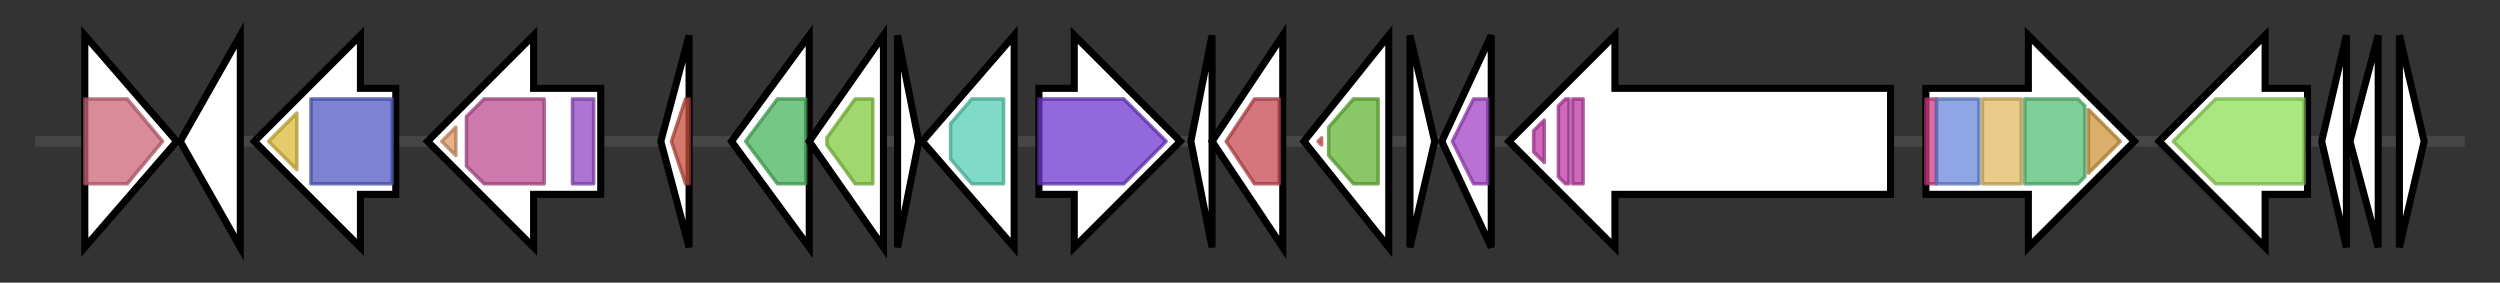 <svg version="1.1" baseProfile="full" xmlns="http://www.w3.org/2000/svg" width="707.467" height="80">
	<rect width="100%" height="100%" fill="#333333" stroke="none"/>
	<g>
		<line x1="10" y1="40.0" x2="697.467" y2="40.0" style="stroke:rgb(70,70,70); stroke-width:3 "/>
		<g>
			<title> (ctg4_318)</title>
			<polygon class=" (ctg4_318)" points="24,10 50,40 24,70" fill="rgb(255,255,255)" fill-opacity="1.0" stroke="rgb(0,0,0)" stroke-width="2"  />
			<g>
				<title>EAL (PF00563)
"EAL domain"</title>
				<polygon class="PF00563" points="24,28 36,28 46,40 36,52 24,52" stroke-linejoin="round" width="23" height="24" fill="rgb(204,100,120)" stroke="rgb(163,80,96)" stroke-width="1" opacity="0.75" />
			</g>
		</g>
		<g>
			<title> (ctg4_319)</title>
			<polygon class=" (ctg4_319)" points="51,40 68,10 68,70" fill="rgb(255,255,255)" fill-opacity="1.0" stroke="rgb(0,0,0)" stroke-width="2"  />
		</g>
		<g>
			<title> (ctg4_320)</title>
			<polygon class=" (ctg4_320)" points="112,25 102,25 102,10 72,40 102,70 102,55 112,55" fill="rgb(255,255,255)" fill-opacity="1.0" stroke="rgb(0,0,0)" stroke-width="2"  />
			<g>
				<title>Thiolase_C (PF02803)
"Thiolase, C-terminal domain"</title>
				<polygon class="PF02803" points="76,40 84,32 84,48" stroke-linejoin="round" width="12" height="24" fill="rgb(218,187,56)" stroke="rgb(174,149,44)" stroke-width="1" opacity="0.75" />
			</g>
			<g>
				<title>Thiolase_N (PF00108)
"Thiolase, N-terminal domain"</title>
				<polygon class="PF00108" points="88,28 88,28 111,28 111,52 88,52 88,52" stroke-linejoin="round" width="23" height="24" fill="rgb(82,90,195)" stroke="rgb(65,72,156)" stroke-width="1" opacity="0.75" />
			</g>
		</g>
		<g>
			<title> (ctg4_321)</title>
			<polygon class=" (ctg4_321)" points="170,25 151,25 151,10 121,40 151,70 151,55 170,55" fill="rgb(255,255,255)" fill-opacity="1.0" stroke="rgb(0,0,0)" stroke-width="2"  />
			<g>
				<title>Bac_DnaA_C (PF08299)
"Bacterial dnaA protein helix-turn-helix"</title>
				<polygon class="PF08299" points="125,40 129,36 129,44" stroke-linejoin="round" width="6" height="24" fill="rgb(223,151,101)" stroke="rgb(178,120,80)" stroke-width="1" opacity="0.75" />
			</g>
			<g>
				<title>Bac_DnaA (PF00308)
"Bacterial dnaA  protein"</title>
				<polygon class="PF00308" points="132,33 137,28 154,28 154,52 137,52 132,47" stroke-linejoin="round" width="22" height="24" fill="rgb(188,76,147)" stroke="rgb(150,60,117)" stroke-width="1" opacity="0.75" />
			</g>
			<g>
				<title>DnaA_N (PF11638)
"DnaA N-terminal domain"</title>
				<rect class="PF11638" x="162" y="28" stroke-linejoin="round" width="6" height="24" fill="rgb(146,71,194)" stroke="rgb(116,56,155)" stroke-width="1" opacity="0.75" />
			</g>
		</g>
		<g>
			<title> (ctg4_322)</title>
			<polygon class=" (ctg4_322)" points="187,40 195,10 195,70" fill="rgb(255,255,255)" fill-opacity="1.0" stroke="rgb(0,0,0)" stroke-width="2"  />
			<g>
				<title>Ribosomal_S20p (PF01649)
"Ribosomal protein S20"</title>
				<polygon class="PF01649" points="190,40 194,28 195,28 195,52 194,52" stroke-linejoin="round" width="8" height="24" fill="rgb(198,77,61)" stroke="rgb(158,61,48)" stroke-width="1" opacity="0.75" />
			</g>
		</g>
		<g>
			<title> (ctg4_323)</title>
			<polygon class=" (ctg4_323)" points="207,40 229,10 229,70" fill="rgb(255,255,255)" fill-opacity="1.0" stroke="rgb(0,0,0)" stroke-width="2"  />
			<g>
				<title>CcmB (PF03379)
"CcmB protein"</title>
				<polygon class="PF03379" points="211,40 220,28 228,28 228,52 220,52" stroke-linejoin="round" width="21" height="24" fill="rgb(72,180,92)" stroke="rgb(57,144,73)" stroke-width="1" opacity="0.75" />
			</g>
		</g>
		<g>
			<title> (ctg4_324)</title>
			<polygon class=" (ctg4_324)" points="229,40 250,10 250,70" fill="rgb(255,255,255)" fill-opacity="1.0" stroke="rgb(0,0,0)" stroke-width="2"  />
			<g>
				<title>ABC_tran (PF00005)
"ABC transporter"</title>
				<polygon class="PF00005" points="234,39 242,28 247,28 247,52 242,52 234,41" stroke-linejoin="round" width="13" height="24" fill="rgb(129,201,63)" stroke="rgb(103,160,50)" stroke-width="1" opacity="0.75" />
			</g>
		</g>
		<g>
			<title> (ctg4_325)</title>
			<polygon class=" (ctg4_325)" points="254,10 260,40 254,70" fill="rgb(255,255,255)" fill-opacity="1.0" stroke="rgb(0,0,0)" stroke-width="2"  />
		</g>
		<g>
			<title> (ctg4_326)</title>
			<polygon class=" (ctg4_326)" points="261,40 287,10 287,70" fill="rgb(255,255,255)" fill-opacity="1.0" stroke="rgb(0,0,0)" stroke-width="2"  />
			<g>
				<title>SpoU_methylase (PF00588)
"SpoU rRNA Methylase family"</title>
				<polygon class="PF00588" points="269,35 275,28 284,28 284,52 275,52 269,45" stroke-linejoin="round" width="15" height="24" fill="rgb(84,205,178)" stroke="rgb(67,164,142)" stroke-width="1" opacity="0.75" />
			</g>
		</g>
		<g>
			<title> (ctg4_327)</title>
			<polygon class=" (ctg4_327)" points="294,25 304,25 304,10 334,40 304,70 304,55 294,55" fill="rgb(255,255,255)" fill-opacity="1.0" stroke="rgb(0,0,0)" stroke-width="2"  />
			<g>
				<title>Iso_dh (PF00180)
"Isocitrate/isopropylmalate dehydrogenase"</title>
				<polygon class="PF00180" points="294,28 318,28 330,40 318,52 294,52" stroke-linejoin="round" width="38" height="24" fill="rgb(109,54,206)" stroke="rgb(87,43,164)" stroke-width="1" opacity="0.75" />
			</g>
		</g>
		<g>
			<title> (ctg4_328)</title>
			<polygon class=" (ctg4_328)" points="337,40 343,10 343,70" fill="rgb(255,255,255)" fill-opacity="1.0" stroke="rgb(0,0,0)" stroke-width="2"  />
		</g>
		<g>
			<title> (ctg4_329)</title>
			<polygon class=" (ctg4_329)" points="343,40 363,10 363,70" fill="rgb(255,255,255)" fill-opacity="1.0" stroke="rgb(0,0,0)" stroke-width="2"  />
			<g>
				<title>Autoind_synth (PF00765)
"Autoinducer synthase"</title>
				<polygon class="PF00765" points="347,40 355,28 362,28 362,52 355,52" stroke-linejoin="round" width="16" height="24" fill="rgb(197,72,80)" stroke="rgb(157,57,64)" stroke-width="1" opacity="0.75" />
			</g>
		</g>
		<g>
			<title> (ctg4_330)</title>
			<polygon class=" (ctg4_330)" points="369,40 393,10 393,70" fill="rgb(255,255,255)" fill-opacity="1.0" stroke="rgb(0,0,0)" stroke-width="2"  />
			<g>
				<title>GerE (PF00196)
"Bacterial regulatory proteins, luxR family"</title>
				<polygon class="PF00196" points="373,40 374,39 374,41" stroke-linejoin="round" width="5" height="24" fill="rgb(219,94,82)" stroke="rgb(175,75,65)" stroke-width="1" opacity="0.75" />
			</g>
			<g>
				<title>Autoind_bind (PF03472)
"Autoinducer binding domain"</title>
				<polygon class="PF03472" points="376,36 383,28 390,28 390,52 383,52 376,44" stroke-linejoin="round" width="14" height="24" fill="rgb(99,181,52)" stroke="rgb(79,144,41)" stroke-width="1" opacity="0.75" />
			</g>
		</g>
		<g>
			<title> (ctg4_331)</title>
			<polygon class=" (ctg4_331)" points="399,10 406,40 399,70" fill="rgb(255,255,255)" fill-opacity="1.0" stroke="rgb(0,0,0)" stroke-width="2"  />
		</g>
		<g>
			<title> (ctg4_332)</title>
			<polygon class=" (ctg4_332)" points="408,40 422,10 422,70" fill="rgb(255,255,255)" fill-opacity="1.0" stroke="rgb(0,0,0)" stroke-width="2"  />
			<g>
				<title>DUF3429 (PF11911)
"Protein of unknown function (DUF3429)"</title>
				<polygon class="PF11911" points="411,40 417,28 421,28 421,52 417,52" stroke-linejoin="round" width="13" height="24" fill="rgb(161,66,196)" stroke="rgb(128,52,156)" stroke-width="1" opacity="0.75" />
			</g>
		</g>
		<g>
			<title> (ctg4_333)</title>
			<polygon class=" (ctg4_333)" points="535,25 457,25 457,10 427,40 457,70 457,55 535,55" fill="rgb(255,255,255)" fill-opacity="1.0" stroke="rgb(0,0,0)" stroke-width="2"  />
			<g>
				<title>Sel1 (PF08238)
"Sel1 repeat"</title>
				<polygon class="PF08238" points="434,37 437,34 437,46 434,43" stroke-linejoin="round" width="3" height="24" fill="rgb(190,55,164)" stroke="rgb(152,44,131)" stroke-width="1" opacity="0.75" />
			</g>
			<g>
				<title>Sel1 (PF08238)
"Sel1 repeat"</title>
				<polygon class="PF08238" points="441,30 443,28 444,28 444,52 443,52 441,50" stroke-linejoin="round" width="3" height="24" fill="rgb(190,55,164)" stroke="rgb(152,44,131)" stroke-width="1" opacity="0.75" />
			</g>
			<g>
				<title>Sel1 (PF08238)
"Sel1 repeat"</title>
				<rect class="PF08238" x="445" y="28" stroke-linejoin="round" width="3" height="24" fill="rgb(190,55,164)" stroke="rgb(152,44,131)" stroke-width="1" opacity="0.75" />
			</g>
		</g>
		<g>
			<title> (ctg4_334)</title>
			<polygon class=" (ctg4_334)" points="545,25 574,25 574,10 604,40 574,70 574,55 545,55" fill="rgb(255,255,255)" fill-opacity="1.0" stroke="rgb(0,0,0)" stroke-width="2"  />
			<g>
				<title>AcylCoA_DH_N (PF12418)
"Acyl-CoA dehydrogenase N terminal"</title>
				<rect class="PF12418" x="545" y="28" stroke-linejoin="round" width="3" height="24" fill="rgb(209,59,129)" stroke="rgb(167,47,103)" stroke-width="1" opacity="0.75" />
			</g>
			<g>
				<title>Acyl-CoA_dh_N (PF02771)
"Acyl-CoA dehydrogenase, N-terminal domain"</title>
				<rect class="PF02771" x="548" y="28" stroke-linejoin="round" width="12" height="24" fill="rgb(105,135,218)" stroke="rgb(84,108,174)" stroke-width="1" opacity="0.75" />
			</g>
			<g>
				<title>Acyl-CoA_dh_M (PF02770)
"Acyl-CoA dehydrogenase, middle domain"</title>
				<rect class="PF02770" x="561" y="28" stroke-linejoin="round" width="11" height="24" fill="rgb(225,186,97)" stroke="rgb(180,148,77)" stroke-width="1" opacity="0.75" />
			</g>
			<g>
				<title>Acyl-CoA_dh_1 (PF00441)
"Acyl-CoA dehydrogenase, C-terminal domain"</title>
				<polygon class="PF00441" points="573,28 588,28 590,30 590,50 588,52 573,52" stroke-linejoin="round" width="17" height="24" fill="rgb(85,191,117)" stroke="rgb(68,152,93)" stroke-width="1" opacity="0.75" />
			</g>
			<g>
				<title>Acyl-CoA_dh_C (PF12806)
"Acetyl-CoA dehydrogenase C-terminal like"</title>
				<polygon class="PF12806" points="591,31 600,40 591,49" stroke-linejoin="round" width="12" height="24" fill="rgb(208,149,57)" stroke="rgb(166,119,45)" stroke-width="1" opacity="0.75" />
			</g>
		</g>
		<g>
			<title> (ctg4_335)</title>
			<polygon class=" (ctg4_335)" points="653,25 641,25 641,10 611,40 641,70 641,55 653,55" fill="rgb(255,255,255)" fill-opacity="1.0" stroke="rgb(0,0,0)" stroke-width="2"  />
			<g>
				<title>Cys_Met_Meta_PP (PF01053)
"Cys/Met metabolism PLP-dependent enzyme"</title>
				<polygon class="PF01053" points="615,40 627,28 652,28 652,52 627,52" stroke-linejoin="round" width="41" height="24" fill="rgb(142,222,85)" stroke="rgb(113,177,67)" stroke-width="1" opacity="0.75" />
			</g>
		</g>
		<g>
			<title> (ctg4_336)</title>
			<polygon class=" (ctg4_336)" points="657,40 664,10 664,70" fill="rgb(255,255,255)" fill-opacity="1.0" stroke="rgb(0,0,0)" stroke-width="2"  />
		</g>
		<g>
			<title> (ctg4_337)</title>
			<polygon class=" (ctg4_337)" points="665,40 673,10 673,70" fill="rgb(255,255,255)" fill-opacity="1.0" stroke="rgb(0,0,0)" stroke-width="2"  />
		</g>
		<g>
			<title> (ctg4_338)</title>
			<polygon class=" (ctg4_338)" points="679,10 686,40 679,70" fill="rgb(255,255,255)" fill-opacity="1.0" stroke="rgb(0,0,0)" stroke-width="2"  />
		</g>
	</g>
</svg>
